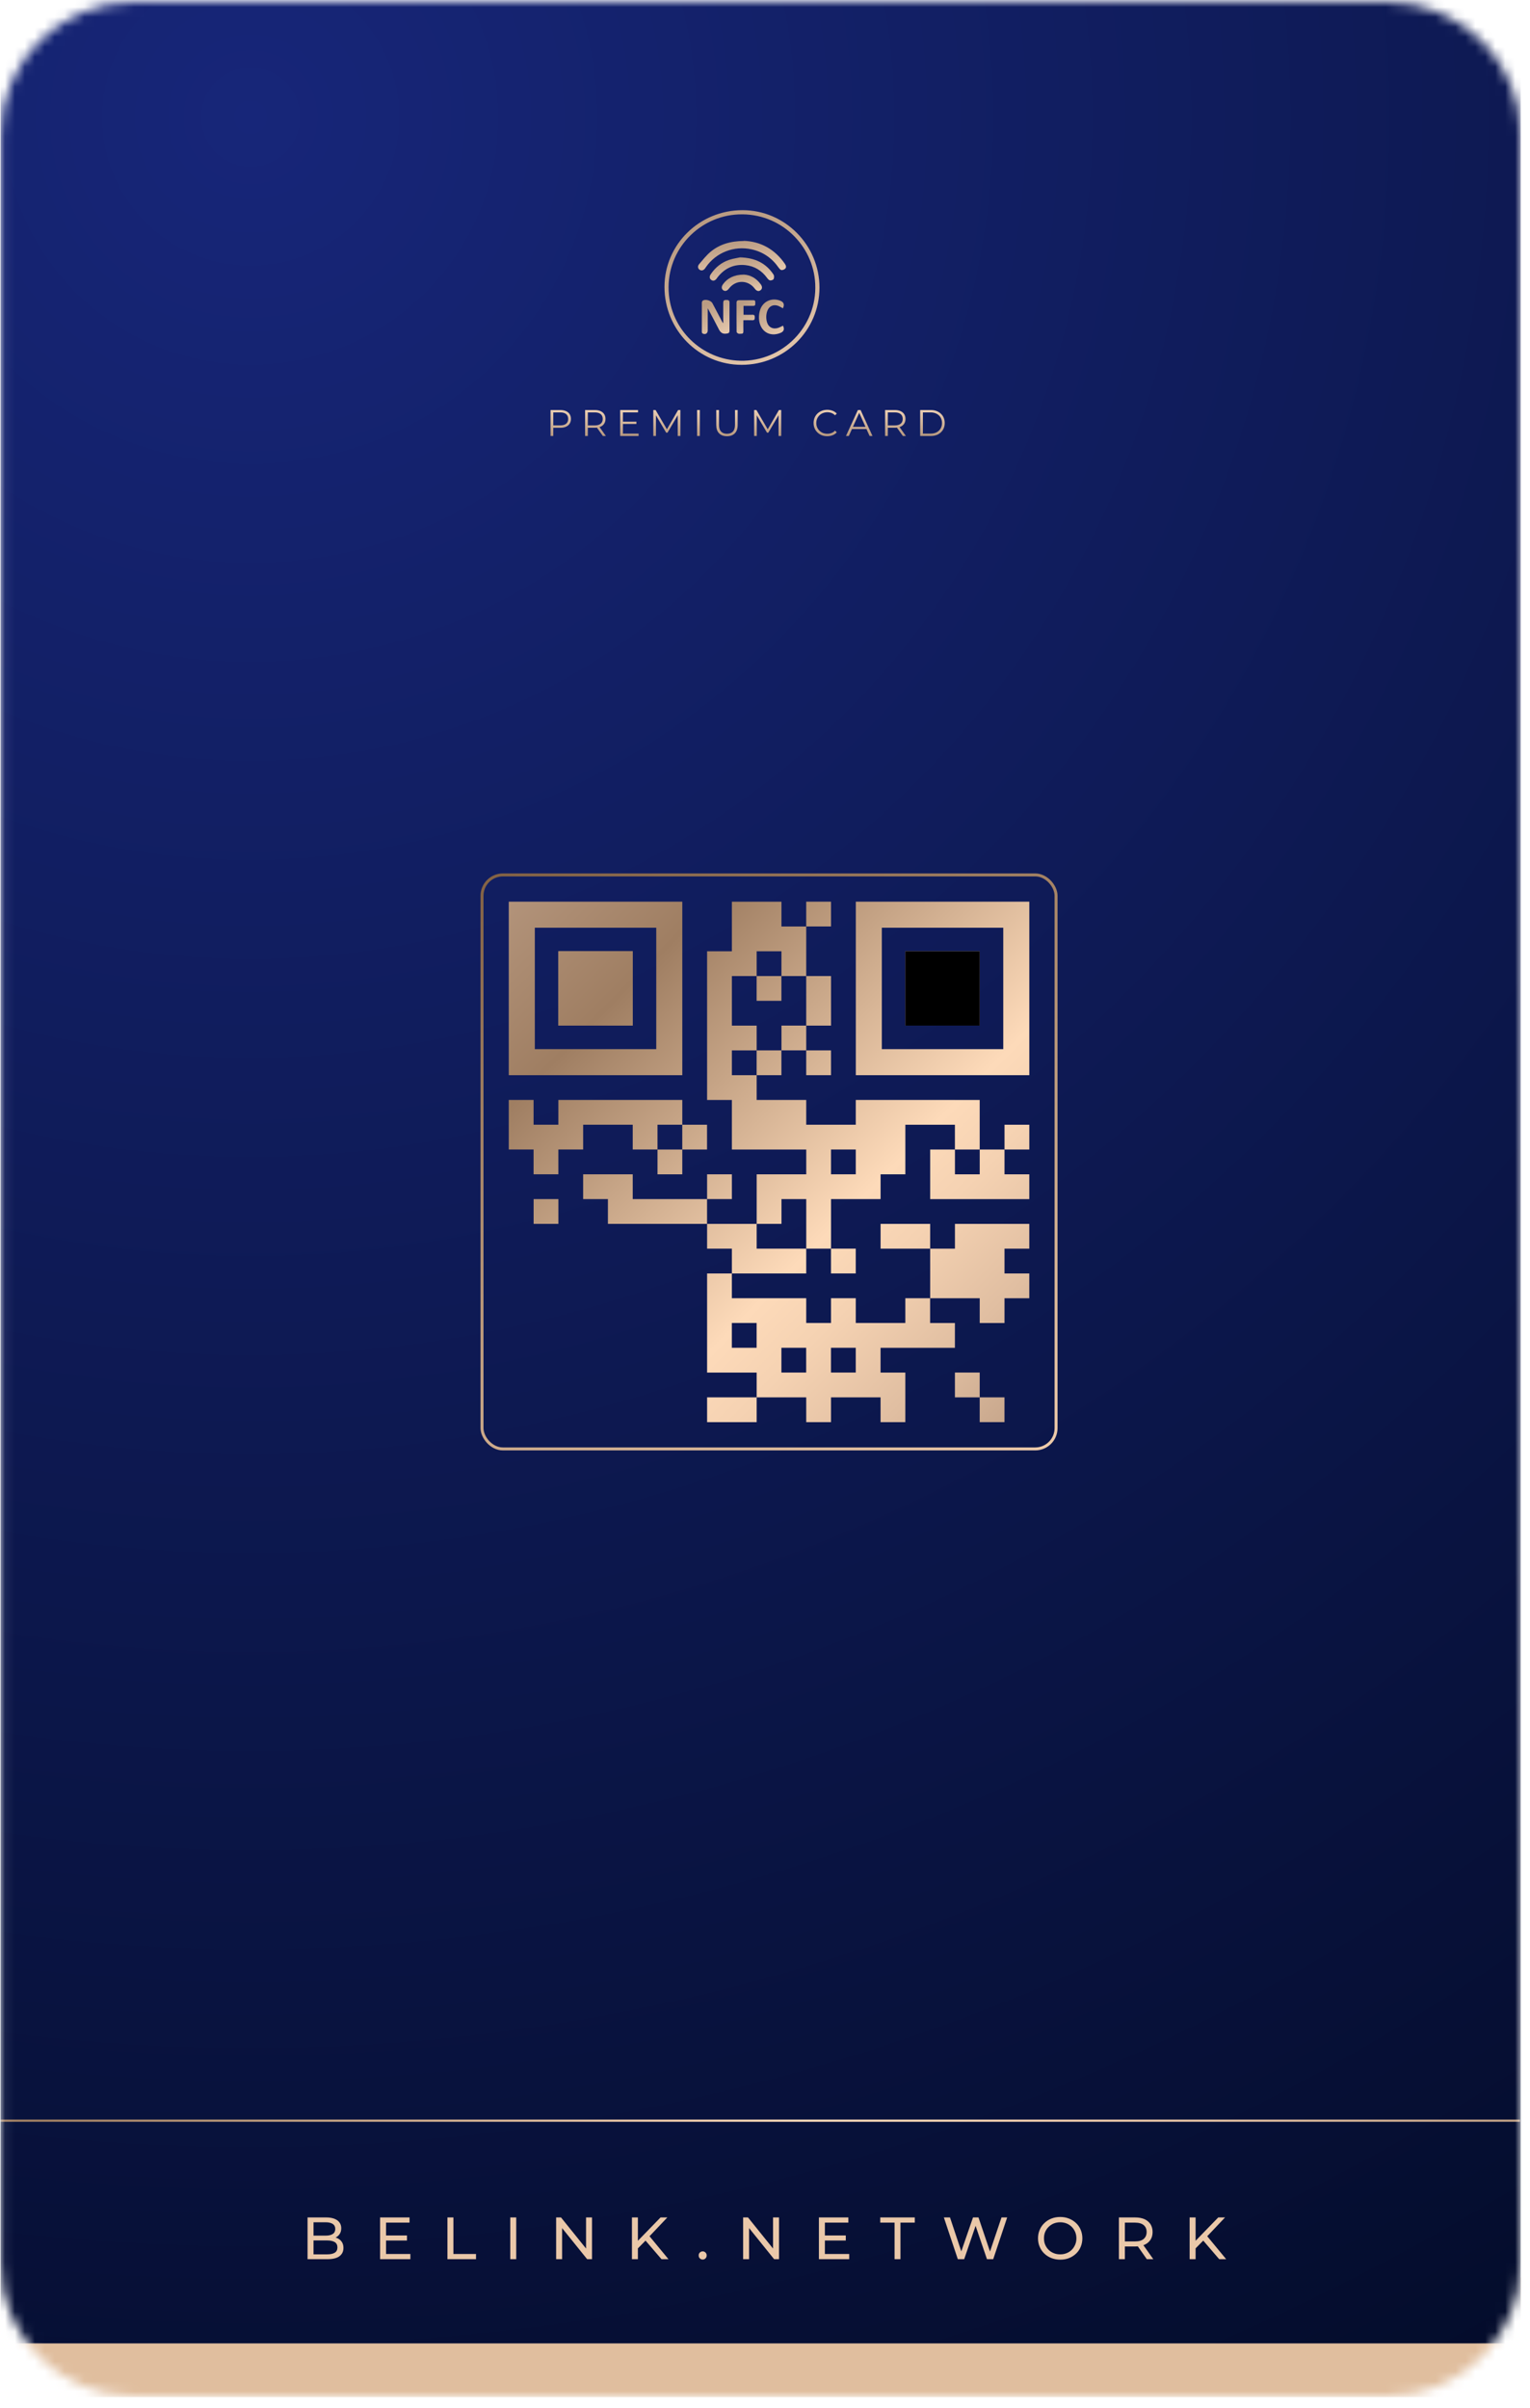 <svg width="204.094" height="321.26" fill="none" xmlns="http://www.w3.org/2000/svg" viewBox="0 0 154 242">
<mask id="mask0_905_23413" style="mask-type:luminance" maskUnits="userSpaceOnUse" x="0" y="0" width="204.094" height="321.26">
<path d="M139.645 0H13.48C6.07 0 0.062 5.993 0.062 13.386V227.614C0.062 235.007 6.07 241 13.48 241H139.645C147.055 241 153.062 235.007 153.062 227.614V13.386C153.062 5.993 147.055 0 139.645 0Z" fill="white"/>
</mask>
<g mask="url(#mask0_905_23413)">
<path d="M153.102 229.047H0.102V241.101H153.102V229.047Z" fill="#E0BE9E"/>
<path d="M153.064 -31.508H0.055V235.688H153.064V-31.508Z" fill="url(#paint0_radial_905_23413)"/>
<path d="M152.995 213.156H0.07V213.381H152.995V213.156Z" fill="url(#paint1_linear_905_23413)"/>
<path d="M92.617 43.685V41.07H93.685C93.963 41.07 94.21 41.126 94.42 41.238C94.63 41.35 94.795 41.504 94.915 41.698C95.031 41.896 95.091 42.124 95.091 42.378C95.091 42.636 95.031 42.863 94.915 43.058C94.795 43.255 94.63 43.409 94.42 43.521C94.21 43.633 93.963 43.685 93.685 43.685H92.617ZM92.894 43.446H93.67C93.903 43.446 94.101 43.401 94.274 43.312C94.446 43.222 94.577 43.095 94.675 42.934C94.769 42.774 94.817 42.587 94.817 42.378C94.817 42.169 94.769 41.982 94.675 41.821C94.577 41.664 94.446 41.537 94.274 41.448C94.101 41.358 93.903 41.309 93.67 41.309H92.894V43.446Z" fill="url(#paint2_linear_905_23413)"/>
<path d="M89.086 43.685V41.07H90.068C90.289 41.07 90.48 41.108 90.641 41.179C90.799 41.25 90.922 41.35 91.009 41.485C91.095 41.619 91.14 41.78 91.14 41.967C91.14 42.154 91.095 42.31 91.009 42.445C90.922 42.579 90.799 42.68 90.641 42.751C90.48 42.822 90.289 42.856 90.068 42.856H89.24L89.363 42.729V43.685H89.086ZM90.877 43.685L90.203 42.736H90.503L91.181 43.685H90.877ZM89.363 42.751L89.24 42.62H90.06C90.323 42.62 90.521 42.565 90.656 42.449C90.791 42.337 90.862 42.176 90.862 41.967C90.862 41.758 90.791 41.597 90.656 41.481C90.521 41.369 90.323 41.309 90.06 41.309H89.24L89.363 41.179V42.751Z" fill="url(#paint3_linear_905_23413)"/>
<path d="M85.148 43.685L86.348 41.07H86.621L87.821 43.685H87.528L86.427 41.231H86.539L85.437 43.685H85.148ZM85.621 42.987L85.703 42.763H87.228L87.311 42.987H85.621Z" fill="url(#paint4_linear_905_23413)"/>
<path d="M83.262 43.706C83.064 43.706 82.88 43.677 82.715 43.609C82.546 43.542 82.4 43.449 82.28 43.329C82.157 43.21 82.059 43.072 81.992 42.907C81.924 42.746 81.891 42.571 81.891 42.377C81.891 42.186 81.924 42.011 81.992 41.846C82.059 41.686 82.157 41.544 82.28 41.424C82.404 41.305 82.55 41.215 82.719 41.148C82.884 41.081 83.067 41.047 83.266 41.047C83.454 41.047 83.633 41.081 83.802 41.144C83.967 41.208 84.109 41.301 84.226 41.428L84.049 41.603C83.941 41.495 83.821 41.417 83.693 41.368C83.562 41.32 83.424 41.293 83.274 41.293C83.116 41.293 82.97 41.323 82.835 41.376C82.7 41.428 82.58 41.506 82.483 41.603C82.382 41.701 82.303 41.816 82.247 41.947C82.191 42.078 82.164 42.22 82.164 42.377C82.164 42.534 82.191 42.679 82.247 42.81C82.303 42.941 82.382 43.056 82.483 43.154C82.58 43.251 82.7 43.329 82.835 43.382C82.97 43.434 83.116 43.46 83.274 43.46C83.424 43.46 83.562 43.438 83.693 43.385C83.821 43.337 83.941 43.258 84.049 43.146L84.226 43.322C84.109 43.449 83.967 43.546 83.802 43.609C83.633 43.677 83.454 43.706 83.262 43.706Z" fill="url(#paint5_linear_905_23413)"/>
<path d="M75.906 43.685V41.07H76.135L77.334 43.11H77.214L78.402 41.07H78.631V43.685H78.365V41.485H78.429L77.334 43.353H77.203L76.101 41.485H76.172V43.685H75.906Z" fill="url(#paint6_linear_905_23413)"/>
<path d="M73.173 43.708C72.836 43.708 72.573 43.614 72.382 43.42C72.187 43.229 72.094 42.946 72.094 42.568V41.07H72.371V42.557C72.371 42.867 72.439 43.095 72.581 43.241C72.72 43.39 72.918 43.461 73.173 43.461C73.428 43.461 73.627 43.39 73.769 43.241C73.908 43.095 73.979 42.867 73.979 42.557V41.07H74.249V42.568C74.249 42.946 74.151 43.229 73.96 43.42C73.769 43.614 73.507 43.708 73.173 43.708Z" fill="url(#paint7_linear_905_23413)"/>
<path d="M70.164 43.685V41.07H70.441V43.685H70.164Z" fill="url(#paint8_linear_905_23413)"/>
<path d="M65.758 43.685V41.07H65.986L67.186 43.11H67.066L68.254 41.07H68.483V43.685H68.216V41.485H68.28L67.186 43.353H67.055L65.953 41.485H66.024V43.685H65.758Z" fill="url(#paint9_linear_905_23413)"/>
<path d="M62.669 42.239H64.056V42.475H62.669V42.239ZM62.699 43.446H64.277V43.685H62.422V41.07H64.221V41.309H62.699V43.446Z" fill="url(#paint10_linear_905_23413)"/>
<path d="M58.891 43.685V41.07H59.873C60.094 41.07 60.285 41.108 60.446 41.179C60.603 41.25 60.727 41.35 60.813 41.485C60.9 41.619 60.944 41.78 60.944 41.967C60.944 42.154 60.9 42.31 60.813 42.445C60.727 42.579 60.603 42.68 60.446 42.751C60.285 42.822 60.094 42.856 59.873 42.856H59.044L59.168 42.729V43.685H58.891ZM60.682 43.685L60.008 42.736H60.307L60.986 43.685H60.682ZM59.168 42.751L59.044 42.62H59.865C60.127 42.62 60.326 42.565 60.461 42.449C60.596 42.337 60.667 42.176 60.667 41.967C60.667 41.758 60.596 41.597 60.461 41.481C60.326 41.369 60.127 41.309 59.865 41.309H59.044L59.168 41.179V42.751Z" fill="url(#paint11_linear_905_23413)"/>
<path d="M55.414 43.685V41.07H56.396C56.617 41.07 56.808 41.108 56.969 41.179C57.127 41.25 57.251 41.35 57.337 41.485C57.423 41.619 57.468 41.78 57.468 41.967C57.468 42.154 57.423 42.31 57.337 42.445C57.251 42.579 57.127 42.68 56.969 42.751C56.808 42.826 56.617 42.86 56.396 42.86H55.568L55.691 42.729V43.685H55.414ZM55.691 42.751L55.568 42.617H56.389C56.651 42.617 56.849 42.561 56.984 42.449C57.119 42.337 57.191 42.176 57.191 41.967C57.191 41.758 57.119 41.597 56.984 41.481C56.849 41.369 56.651 41.309 56.389 41.309H55.568L55.691 41.179V42.751Z" fill="url(#paint12_linear_905_23413)"/>
<path d="M82.483 28.744C82.483 33.053 78.987 36.528 74.64 36.521C70.35 36.521 66.883 33.011 66.883 28.68C66.883 24.406 70.407 20.946 74.747 20.953C78.994 20.953 82.483 24.463 82.483 28.744ZM74.888 36.11C79.157 35.969 82.447 32.282 82.029 28.008C81.653 24.152 78.193 21.003 73.945 21.406C70.081 21.774 66.918 25.234 67.329 29.473C67.698 33.259 70.953 36.202 74.888 36.11Z" fill="url(#paint13_linear_905_23413)"/>
<path d="M74.871 24.039C76.516 24.096 77.955 24.846 78.998 26.346C79.104 26.502 79.175 26.678 79.047 26.827C78.962 26.919 78.792 26.99 78.671 26.983C78.565 26.976 78.452 26.848 78.381 26.749C77.707 25.78 76.806 25.15 75.644 24.895C73.885 24.506 72.07 25.214 71.049 26.693C71.027 26.728 71.006 26.763 70.978 26.799C70.822 27.018 70.609 27.075 70.425 26.954C70.24 26.834 70.191 26.594 70.368 26.388C70.73 25.964 71.084 25.511 71.51 25.15C72.424 24.393 73.509 24.06 74.871 24.053" fill="url(#paint14_linear_905_23413)"/>
<path d="M71.236 30.856V33.057C71.236 33.361 70.995 33.51 70.719 33.368C70.676 33.347 70.641 33.262 70.641 33.212C70.641 32.229 70.641 31.252 70.641 30.269C70.641 30.198 70.683 30.099 70.74 30.056C70.988 29.887 71.555 30.035 71.704 30.311C72.037 30.934 72.364 31.557 72.69 32.186C72.718 32.236 72.74 32.285 72.796 32.321V30.34C72.796 30.035 72.853 29.986 73.158 29.993C73.335 29.993 73.427 30.049 73.427 30.255C73.42 31.174 73.427 32.102 73.427 33.021C73.427 33.319 73.364 33.347 73.08 33.382C72.711 33.425 72.52 33.262 72.357 32.951C72.009 32.257 71.633 31.578 71.25 30.849" fill="url(#paint15_linear_905_23413)"/>
<path d="M74.48 25.703C76.025 25.746 77.103 26.297 77.855 27.43C77.933 27.543 77.926 27.755 77.869 27.883C77.834 27.968 77.628 28.038 77.514 28.024C77.408 28.01 77.295 27.89 77.224 27.791C76.678 27.041 75.954 26.581 75.026 26.482C73.87 26.368 72.948 26.793 72.232 27.699C72.204 27.734 72.175 27.776 72.147 27.819C71.984 28.045 71.792 28.109 71.601 27.982C71.409 27.861 71.381 27.628 71.544 27.394C72.005 26.715 72.615 26.213 73.402 25.951C73.813 25.816 74.253 25.76 74.494 25.703" fill="url(#paint16_linear_905_23413)"/>
<path d="M78.803 30.83C78.639 30.745 78.498 30.653 78.349 30.59C77.852 30.399 77.406 30.604 77.228 31.106C77.101 31.474 77.094 31.856 77.2 32.231C77.356 32.755 77.824 32.981 78.363 32.79C78.519 32.734 78.661 32.649 78.81 32.578C78.98 32.918 78.902 33.165 78.576 33.3C77.441 33.781 76.441 33.109 76.392 31.828C76.385 31.58 76.413 31.326 76.477 31.092C76.718 30.158 77.661 29.705 78.554 30.073C78.895 30.215 78.98 30.462 78.803 30.83Z" fill="url(#paint17_linear_905_23413)"/>
<path d="M74.837 30.575V31.48C75.134 31.48 75.432 31.495 75.73 31.48C75.957 31.466 75.971 31.594 75.971 31.756C75.971 31.919 75.943 32.047 75.723 32.032C75.432 32.018 75.141 32.032 74.822 32.032C74.822 32.414 74.815 32.775 74.822 33.143C74.829 33.334 74.759 33.398 74.581 33.391C74.489 33.391 74.39 33.412 74.312 33.377C74.241 33.349 74.142 33.264 74.142 33.2C74.127 32.216 74.135 31.24 74.135 30.256C74.135 30.093 74.227 30.016 74.383 30.016C74.865 30.016 75.347 30.016 75.829 30.016C76.035 30.016 76.028 30.15 76.021 30.285C76.021 30.419 76.056 30.582 75.829 30.582C75.503 30.582 75.184 30.582 74.829 30.582" fill="url(#paint18_linear_905_23413)"/>
<path d="M74.865 27.438C75.468 27.459 76.106 27.77 76.574 28.414C76.744 28.648 76.737 28.874 76.552 29.008C76.361 29.157 76.155 29.1 75.964 28.846C75.283 27.947 74.049 27.947 73.369 28.846C73.184 29.086 72.993 29.143 72.801 29.015C72.61 28.881 72.596 28.648 72.773 28.407C73.206 27.798 73.915 27.438 74.858 27.438" fill="url(#paint19_linear_905_23413)"/>
<rect x="48.517" y="87.868" width="57.78" height="57.78" rx="2.096" stroke="url(#paint20_linear_905_23413)" stroke-width="0.299"/>
<path d="M83.643 90.562H81.148V93.057H83.643V90.562Z" fill="url(#paint21_linear_905_23413)"/>
<path d="M78.65 98.047H76.156V100.541H78.65V98.047Z" fill="url(#paint22_linear_905_23413)"/>
<path d="M83.645 100.543V98.047H81.148V100.543V103.038H83.645V100.543Z" fill="url(#paint23_linear_905_23413)"/>
<path d="M81.15 103.035H78.656V105.529H81.15V103.035Z" fill="url(#paint24_linear_905_23413)"/>
<path d="M78.65 105.531H76.156V108.026H78.65V105.531Z" fill="url(#paint25_linear_905_23413)"/>
<path d="M83.643 105.531H81.148V108.026H83.643V105.531Z" fill="url(#paint26_linear_905_23413)"/>
<path d="M58.696 113.014H61.19H63.686V115.508H66.18V113.014H68.675V110.52H66.18H63.686H61.19H58.696H56.202V113.014H53.707V110.52H51.211V113.014V115.508H53.707V118.002H56.202V115.508H58.696V113.014Z" fill="url(#paint27_linear_905_23413)"/>
<path d="M71.166 113.016H68.672V115.51H71.166V113.016Z" fill="url(#paint28_linear_905_23413)"/>
<path d="M103.604 113.016H101.109V115.51H103.604V113.016Z" fill="url(#paint29_linear_905_23413)"/>
<path d="M68.674 115.512H66.18V118.006H68.674V115.512Z" fill="url(#paint30_linear_905_23413)"/>
<path d="M98.613 115.512V118.006H96.119V115.512H93.625V118.006V120.503H96.119H98.613H101.108H103.602V118.006H101.108V115.512H98.613Z" fill="url(#paint31_linear_905_23413)"/>
<path d="M73.666 118.004H71.172V120.498H73.666V118.004Z" fill="url(#paint32_linear_905_23413)"/>
<path d="M96.116 110.521H86.137V113.015H81.149V110.521H76.16V108.026H73.666V105.532H76.16V103.038H73.666V98.049H76.16V95.555H78.654V98.049H81.149V93.061H78.654V90.566H73.666V95.555H71.172V110.523H73.666V115.511H81.151V118.006H76.162V122.994H78.657V120.5H81.151V125.489H83.645V120.5H88.633V118.006H91.127V113.017H96.116V115.511H98.61V110.523H96.116V110.521ZM86.137 118.003H83.643V115.509H86.137V118.003Z" fill="url(#paint33_linear_905_23413)"/>
<path d="M56.205 120.5H53.711V122.994H56.205V120.5Z" fill="url(#paint34_linear_905_23413)"/>
<path d="M68.674 120.5H66.18H63.686V118.004H61.19H58.695V120.5H61.19V122.995H63.686H66.18H68.674H71.168V120.5H68.674Z" fill="url(#paint35_linear_905_23413)"/>
<path d="M91.127 122.996H88.633V125.49H91.127H93.623V122.996H91.127Z" fill="url(#paint36_linear_905_23413)"/>
<path d="M98.613 122.996H96.119V125.49H93.625V127.985V130.481H96.119H98.613V132.975H101.108V130.481H103.602V127.985H101.108V125.49H103.602V122.996H101.108H98.613Z" fill="url(#paint37_linear_905_23413)"/>
<path d="M86.135 125.488H83.641V127.983H86.135V125.488Z" fill="url(#paint38_linear_905_23413)"/>
<path d="M93.619 132.973V130.479H91.125V132.973H86.137V130.479H83.643V132.973H81.149V130.479H73.664V127.985H81.149V125.49H76.16V122.996H71.172V125.49H73.666V127.985H71.172V137.964H76.16V140.458H71.172V142.953H76.16V140.458H81.149V142.953H83.643V140.458H88.631V142.953H91.125V140.458V137.964H88.631V135.47H96.116V132.975H93.622L93.619 132.973ZM76.156 135.467H73.662V132.973H76.156V135.467ZM78.65 137.962V135.467H81.144V137.962H78.65ZM86.135 137.962H83.64V135.467H86.135V137.962Z" fill="url(#paint39_linear_905_23413)"/>
<path d="M98.611 137.961H96.117V140.458H98.611V142.952H101.106V140.458H98.611V137.961Z" fill="url(#paint40_linear_905_23413)"/>
<path d="M63.688 95.551H56.203V103.036H63.688V95.551Z" fill="url(#paint41_linear_905_23413)"/>
<path d="M51.211 90.562V108.027H68.675V90.562H51.211ZM66.055 105.407H53.831V93.182H66.055V105.407Z" fill="url(#paint42_linear_905_23413)"/>
<path d="M63.688 95.551H56.203V103.036H63.688V95.551Z" fill="url(#paint43_linear_905_23413)"/>
<path d="M98.61 95.551H91.125V103.036H98.61V95.551Z" fill="url(#paint44_linear_905_23413)"/>
<path d="M86.141 90.562V108.027H103.604V90.562H86.141ZM100.982 105.407H88.758V93.182H100.982V105.407Z" fill="url(#paint45_linear_905_23413)"/>
<path d="M98.61 95.551H91.125V103.036H98.61V95.551Z" fill="url(#paint46_linear_905_23413)"/>
<path d="M63.688 130.48H56.203V137.966H63.688V130.48Z" fill="url(#paint47_linear_905_23413)"/>
<path d="M51.211 125.488V142.953H68.675V125.488H51.211ZM66.055 140.333H53.831V128.108H66.055V140.333Z" fill="url(#paint48_linear_905_23413)"/>
<path d="M63.688 130.48H56.203V137.966H63.688V130.48Z" fill="url(#paint49_linear_905_23413)"/>
</g>
<path d="M30.957 227.211V223.011H32.841C33.321 223.011 33.693 223.113 33.957 223.305C34.215 223.497 34.347 223.761 34.347 224.097C34.347 224.325 34.293 224.517 34.191 224.673C34.089 224.829 33.951 224.949 33.783 225.033C33.609 225.117 33.423 225.159 33.225 225.159L33.333 224.979C33.573 224.979 33.783 225.021 33.969 225.105C34.149 225.189 34.299 225.315 34.407 225.477C34.515 225.639 34.569 225.837 34.569 226.077C34.569 226.437 34.431 226.719 34.161 226.917C33.891 227.115 33.489 227.211 32.961 227.211H30.957ZM31.557 226.725H32.937C33.267 226.725 33.519 226.671 33.699 226.557C33.873 226.449 33.963 226.269 33.963 226.029C33.963 225.789 33.873 225.609 33.699 225.495C33.519 225.387 33.267 225.327 32.937 225.327H31.503V224.841H32.787C33.087 224.841 33.327 224.787 33.495 224.673C33.663 224.565 33.747 224.397 33.747 224.169C33.747 223.947 33.663 223.779 33.495 223.665C33.327 223.557 33.087 223.497 32.787 223.497H31.557V226.725ZM38.804 224.823H40.964V225.333H38.804V224.823ZM38.858 226.689H41.306V227.211H38.258V223.011H41.222V223.533H38.858V226.689ZM45.037 227.211V223.011H45.637V226.689H47.911V227.211H45.037ZM51.36 227.211V223.011H51.96V227.211H51.36ZM55.977 227.211V223.011H56.469L59.247 226.461H58.989V223.011H59.589V227.211H59.097L56.319 223.761H56.577V227.211H55.977ZM64.134 226.197L64.104 225.465L66.486 223.011H67.17L65.328 224.955L64.992 225.327L64.134 226.197ZM63.606 227.211V223.011H64.206V227.211H63.606ZM66.582 227.211L64.86 225.207L65.262 224.763L67.284 227.211H66.582ZM70.733 227.247C70.619 227.247 70.523 227.211 70.445 227.133C70.361 227.055 70.325 226.953 70.325 226.833C70.325 226.713 70.361 226.617 70.445 226.539C70.523 226.467 70.619 226.425 70.733 226.425C70.841 226.425 70.931 226.467 71.009 226.539C71.087 226.617 71.129 226.713 71.129 226.833C71.129 226.953 71.087 227.055 71.009 227.133C70.931 227.211 70.841 227.247 70.733 227.247ZM74.798 227.211V223.011H75.29L78.068 226.461H77.81V223.011H78.41V227.211H77.918L75.14 223.761H75.398V227.211H74.798ZM82.973 224.823H85.133V225.333H82.973V224.823ZM83.027 226.689H85.475V227.211H82.427V223.011H85.391V223.533H83.027V226.689ZM90.041 227.211V223.533H88.601V223.011H92.075V223.533H90.635V227.211H90.041ZM96.407 227.211L95.003 223.011H95.621L96.911 226.887H96.599L97.937 223.011H98.489L99.797 226.887H99.497L100.805 223.011H101.375L99.971 227.211H99.341L98.117 223.617H98.279L97.049 227.211H96.407ZM106.718 227.259C106.394 227.259 106.1 227.205 105.824 227.097C105.548 226.989 105.314 226.839 105.116 226.647C104.912 226.455 104.756 226.227 104.648 225.963C104.534 225.705 104.48 225.423 104.48 225.111C104.48 224.805 104.534 224.523 104.648 224.259C104.756 224.001 104.912 223.773 105.116 223.581C105.314 223.389 105.548 223.233 105.824 223.125C106.094 223.017 106.394 222.963 106.718 222.963C107.036 222.963 107.33 223.017 107.6 223.125C107.87 223.233 108.104 223.383 108.308 223.575C108.512 223.767 108.668 223.995 108.776 224.253C108.884 224.517 108.944 224.799 108.944 225.111C108.944 225.423 108.884 225.711 108.776 225.969C108.668 226.233 108.512 226.461 108.308 226.653C108.104 226.845 107.87 226.995 107.6 227.103C107.33 227.211 107.036 227.259 106.718 227.259ZM106.718 226.725C106.946 226.725 107.162 226.689 107.36 226.605C107.558 226.527 107.732 226.413 107.876 226.269C108.02 226.125 108.134 225.951 108.218 225.753C108.302 225.561 108.344 225.345 108.344 225.111C108.344 224.883 108.302 224.667 108.218 224.469C108.134 224.277 108.02 224.103 107.876 223.959C107.732 223.815 107.558 223.701 107.36 223.617C107.162 223.539 106.946 223.497 106.718 223.497C106.478 223.497 106.262 223.539 106.064 223.617C105.866 223.701 105.692 223.815 105.548 223.959C105.398 224.103 105.284 224.277 105.2 224.469C105.116 224.667 105.08 224.883 105.08 225.111C105.08 225.345 105.116 225.561 105.2 225.753C105.284 225.951 105.398 226.125 105.548 226.269C105.692 226.413 105.866 226.527 106.064 226.605C106.262 226.689 106.478 226.725 106.718 226.725ZM112.622 227.211V223.011H114.26C114.626 223.011 114.938 223.071 115.202 223.185C115.46 223.305 115.658 223.473 115.802 223.689C115.94 223.911 116.012 224.175 116.012 224.475C116.012 224.781 115.94 225.045 115.802 225.261C115.658 225.477 115.46 225.645 115.202 225.759C114.938 225.879 114.626 225.933 114.26 225.933H112.952L113.222 225.657V227.211H112.622ZM115.43 227.211L114.362 225.687H115.004L116.084 227.211H115.43ZM113.222 225.717L112.952 225.423H114.242C114.626 225.423 114.914 225.345 115.112 225.177C115.31 225.009 115.412 224.775 115.412 224.475C115.412 224.175 115.31 223.947 115.112 223.779C114.914 223.617 114.626 223.533 114.242 223.533H112.952L113.222 223.233V225.717ZM120.269 226.197L120.239 225.465L122.621 223.011H123.305L121.463 224.955L121.127 225.327L120.269 226.197ZM119.741 227.211V223.011H120.341V227.211H119.741ZM122.717 227.211L120.995 225.207L121.397 224.763L123.419 227.211H122.717Z" fill="#EAC8A9"/>
<defs>
<radialGradient id="paint0_radial_905_23413" cx="0" cy="0" r="1" gradientUnits="userSpaceOnUse" gradientTransform="translate(23.922 9.129) rotate(90) scale(275.376 275.965)">
<stop stop-color="#172679"/>
<stop offset="1" stop-color="#030B28"/>
</radialGradient>
<linearGradient id="paint1_linear_905_23413" x1="21.465" y1="265.989" x2="82.188" y2="154.942" gradientUnits="userSpaceOnUse">
<stop stop-color="#CCAF9A"/>
<stop offset="0.08" stop-color="#BFA18A"/>
<stop offset="0.3" stop-color="#9F7E62"/>
<stop offset="0.59" stop-color="#FDDAB9"/>
<stop offset="0.65" stop-color="#F5D2B2"/>
<stop offset="0.75" stop-color="#E0BEA1"/>
<stop offset="0.86" stop-color="#BE9E84"/>
<stop offset="0.99" stop-color="#8E715C"/>
<stop offset="1" stop-color="#8A6D59"/>
</linearGradient>
<linearGradient id="paint2_linear_905_23413" x1="93.854" y1="41.07" x2="93.854" y2="43.685" gradientUnits="userSpaceOnUse">
<stop stop-color="#EBCEB3"/>
<stop offset="1" stop-color="#B79980"/>
</linearGradient>
<linearGradient id="paint3_linear_905_23413" x1="90.133" y1="41.07" x2="90.133" y2="43.685" gradientUnits="userSpaceOnUse">
<stop stop-color="#EBCEB3"/>
<stop offset="1" stop-color="#B79980"/>
</linearGradient>
<linearGradient id="paint4_linear_905_23413" x1="86.485" y1="41.07" x2="86.485" y2="43.685" gradientUnits="userSpaceOnUse">
<stop stop-color="#EBCEB3"/>
<stop offset="1" stop-color="#B79980"/>
</linearGradient>
<linearGradient id="paint5_linear_905_23413" x1="83.058" y1="41.047" x2="83.058" y2="43.706" gradientUnits="userSpaceOnUse">
<stop stop-color="#EBCEB3"/>
<stop offset="1" stop-color="#B79980"/>
</linearGradient>
<linearGradient id="paint6_linear_905_23413" x1="77.269" y1="41.07" x2="77.269" y2="43.685" gradientUnits="userSpaceOnUse">
<stop stop-color="#EBCEB3"/>
<stop offset="1" stop-color="#B79980"/>
</linearGradient>
<linearGradient id="paint7_linear_905_23413" x1="73.171" y1="41.07" x2="73.171" y2="43.708" gradientUnits="userSpaceOnUse">
<stop stop-color="#EBCEB3"/>
<stop offset="1" stop-color="#B79980"/>
</linearGradient>
<linearGradient id="paint8_linear_905_23413" x1="70.302" y1="41.07" x2="70.302" y2="43.685" gradientUnits="userSpaceOnUse">
<stop stop-color="#EBCEB3"/>
<stop offset="1" stop-color="#B79980"/>
</linearGradient>
<linearGradient id="paint9_linear_905_23413" x1="67.12" y1="41.07" x2="67.12" y2="43.685" gradientUnits="userSpaceOnUse">
<stop stop-color="#EBCEB3"/>
<stop offset="1" stop-color="#B79980"/>
</linearGradient>
<linearGradient id="paint10_linear_905_23413" x1="63.349" y1="41.07" x2="63.349" y2="43.685" gradientUnits="userSpaceOnUse">
<stop stop-color="#EBCEB3"/>
<stop offset="1" stop-color="#B79980"/>
</linearGradient>
<linearGradient id="paint11_linear_905_23413" x1="59.938" y1="41.07" x2="59.938" y2="43.685" gradientUnits="userSpaceOnUse">
<stop stop-color="#EBCEB3"/>
<stop offset="1" stop-color="#B79980"/>
</linearGradient>
<linearGradient id="paint12_linear_905_23413" x1="56.441" y1="41.07" x2="56.441" y2="43.685" gradientUnits="userSpaceOnUse">
<stop stop-color="#EBCEB3"/>
<stop offset="1" stop-color="#B79980"/>
</linearGradient>
<linearGradient id="paint13_linear_905_23413" x1="74.683" y1="20.953" x2="81.695" y2="37.301" gradientUnits="userSpaceOnUse">
<stop stop-color="#BA9C83"/>
<stop offset="1" stop-color="#E9CCB1"/>
</linearGradient>
<linearGradient id="paint14_linear_905_23413" x1="74.687" y1="24.039" x2="75.211" y2="27.665" gradientUnits="userSpaceOnUse">
<stop stop-color="#BA9C83"/>
<stop offset="1" stop-color="#E9CCB1"/>
</linearGradient>
<linearGradient id="paint15_linear_905_23413" x1="72.034" y1="29.984" x2="73.803" y2="33.321" gradientUnits="userSpaceOnUse">
<stop stop-color="#BA9C83"/>
<stop offset="1" stop-color="#E9CCB1"/>
</linearGradient>
<linearGradient id="paint16_linear_905_23413" x1="74.675" y1="25.703" x2="75.118" y2="28.548" gradientUnits="userSpaceOnUse">
<stop stop-color="#BA9C83"/>
<stop offset="1" stop-color="#E9CCB1"/>
</linearGradient>
<linearGradient id="paint17_linear_905_23413" x1="77.644" y1="29.945" x2="79.572" y2="33.149" gradientUnits="userSpaceOnUse">
<stop stop-color="#BA9C83"/>
<stop offset="1" stop-color="#E9CCB1"/>
</linearGradient>
<linearGradient id="paint18_linear_905_23413" x1="75.078" y1="30.016" x2="77.11" y2="32.658" gradientUnits="userSpaceOnUse">
<stop stop-color="#BA9C83"/>
<stop offset="1" stop-color="#E9CCB1"/>
</linearGradient>
<linearGradient id="paint19_linear_905_23413" x1="74.672" y1="27.438" x2="75.022" y2="29.43" gradientUnits="userSpaceOnUse">
<stop stop-color="#BA9C83"/>
<stop offset="1" stop-color="#E9CCB1"/>
</linearGradient>
<linearGradient id="paint20_linear_905_23413" x1="56.076" y1="74.471" x2="95.819" y2="162.414" gradientUnits="userSpaceOnUse">
<stop stop-color="#765538"/>
<stop offset="1" stop-color="#FDDAB9"/>
</linearGradient>
<linearGradient id="paint21_linear_905_23413" x1="52.989" y1="62.792" x2="130.811" y2="139.574" gradientUnits="userSpaceOnUse">
<stop stop-color="#CCAF9A"/>
<stop offset="0.08" stop-color="#BFA18A"/>
<stop offset="0.3" stop-color="#9F7E62"/>
<stop offset="0.59" stop-color="#FDDAB9"/>
<stop offset="0.65" stop-color="#F5D2B2"/>
<stop offset="0.75" stop-color="#E0BEA1"/>
<stop offset="0.86" stop-color="#BE9E84"/>
<stop offset="0.99" stop-color="#8E715C"/>
<stop offset="1" stop-color="#8A6D59"/>
</linearGradient>
<linearGradient id="paint22_linear_905_23413" x1="46.781" y1="69.079" x2="124.606" y2="145.864" gradientUnits="userSpaceOnUse">
<stop stop-color="#CCAF9A"/>
<stop offset="0.08" stop-color="#BFA18A"/>
<stop offset="0.3" stop-color="#9F7E62"/>
<stop offset="0.59" stop-color="#FDDAB9"/>
<stop offset="0.65" stop-color="#F5D2B2"/>
<stop offset="0.75" stop-color="#E0BEA1"/>
<stop offset="0.86" stop-color="#BE9E84"/>
<stop offset="0.99" stop-color="#8E715C"/>
<stop offset="1" stop-color="#8A6D59"/>
</linearGradient>
<linearGradient id="paint23_linear_905_23413" x1="48.621" y1="67.218" x2="126.446" y2="144" gradientUnits="userSpaceOnUse">
<stop stop-color="#CCAF9A"/>
<stop offset="0.08" stop-color="#BFA18A"/>
<stop offset="0.3" stop-color="#9F7E62"/>
<stop offset="0.59" stop-color="#FDDAB9"/>
<stop offset="0.65" stop-color="#F5D2B2"/>
<stop offset="0.75" stop-color="#E0BEA1"/>
<stop offset="0.86" stop-color="#BE9E84"/>
<stop offset="0.99" stop-color="#8E715C"/>
<stop offset="1" stop-color="#8A6D59"/>
</linearGradient>
<linearGradient id="paint24_linear_905_23413" x1="45.522" y1="70.358" x2="123.347" y2="147.141" gradientUnits="userSpaceOnUse">
<stop stop-color="#CCAF9A"/>
<stop offset="0.08" stop-color="#BFA18A"/>
<stop offset="0.3" stop-color="#9F7E62"/>
<stop offset="0.59" stop-color="#FDDAB9"/>
<stop offset="0.65" stop-color="#F5D2B2"/>
<stop offset="0.75" stop-color="#E0BEA1"/>
<stop offset="0.86" stop-color="#BE9E84"/>
<stop offset="0.99" stop-color="#8E715C"/>
<stop offset="1" stop-color="#8A6D59"/>
</linearGradient>
<linearGradient id="paint25_linear_905_23413" x1="43.04" y1="72.87" x2="120.863" y2="149.655" gradientUnits="userSpaceOnUse">
<stop stop-color="#CCAF9A"/>
<stop offset="0.08" stop-color="#BFA18A"/>
<stop offset="0.3" stop-color="#9F7E62"/>
<stop offset="0.59" stop-color="#FDDAB9"/>
<stop offset="0.65" stop-color="#F5D2B2"/>
<stop offset="0.75" stop-color="#E0BEA1"/>
<stop offset="0.86" stop-color="#BE9E84"/>
<stop offset="0.99" stop-color="#8E715C"/>
<stop offset="1" stop-color="#8A6D59"/>
</linearGradient>
<linearGradient id="paint26_linear_905_23413" x1="45.504" y1="70.376" x2="123.329" y2="147.161" gradientUnits="userSpaceOnUse">
<stop stop-color="#CCAF9A"/>
<stop offset="0.08" stop-color="#BFA18A"/>
<stop offset="0.3" stop-color="#9F7E62"/>
<stop offset="0.59" stop-color="#FDDAB9"/>
<stop offset="0.65" stop-color="#F5D2B2"/>
<stop offset="0.75" stop-color="#E0BEA1"/>
<stop offset="0.86" stop-color="#BE9E84"/>
<stop offset="0.99" stop-color="#8E715C"/>
<stop offset="1" stop-color="#8A6D59"/>
</linearGradient>
<linearGradient id="paint27_linear_905_23413" x1="31.301" y1="84.768" x2="109.126" y2="161.553" gradientUnits="userSpaceOnUse">
<stop stop-color="#CCAF9A"/>
<stop offset="0.08" stop-color="#BFA18A"/>
<stop offset="0.3" stop-color="#9F7E62"/>
<stop offset="0.59" stop-color="#FDDAB9"/>
<stop offset="0.65" stop-color="#F5D2B2"/>
<stop offset="0.75" stop-color="#E0BEA1"/>
<stop offset="0.86" stop-color="#BE9E84"/>
<stop offset="0.99" stop-color="#8E715C"/>
<stop offset="1" stop-color="#8A6D59"/>
</linearGradient>
<linearGradient id="paint28_linear_905_23413" x1="35.606" y1="80.405" x2="113.431" y2="157.19" gradientUnits="userSpaceOnUse">
<stop stop-color="#CCAF9A"/>
<stop offset="0.08" stop-color="#BFA18A"/>
<stop offset="0.3" stop-color="#9F7E62"/>
<stop offset="0.59" stop-color="#FDDAB9"/>
<stop offset="0.65" stop-color="#F5D2B2"/>
<stop offset="0.75" stop-color="#E0BEA1"/>
<stop offset="0.86" stop-color="#BE9E84"/>
<stop offset="0.99" stop-color="#8E715C"/>
<stop offset="1" stop-color="#8A6D59"/>
</linearGradient>
<linearGradient id="paint29_linear_905_23413" x1="51.61" y1="64.19" x2="129.435" y2="140.974" gradientUnits="userSpaceOnUse">
<stop stop-color="#CCAF9A"/>
<stop offset="0.08" stop-color="#BFA18A"/>
<stop offset="0.3" stop-color="#9F7E62"/>
<stop offset="0.59" stop-color="#FDDAB9"/>
<stop offset="0.65" stop-color="#F5D2B2"/>
<stop offset="0.75" stop-color="#E0BEA1"/>
<stop offset="0.86" stop-color="#BE9E84"/>
<stop offset="0.99" stop-color="#8E715C"/>
<stop offset="1" stop-color="#8A6D59"/>
</linearGradient>
<linearGradient id="paint30_linear_905_23413" x1="33.13" y1="82.92" x2="110.954" y2="159.702" gradientUnits="userSpaceOnUse">
<stop stop-color="#CCAF9A"/>
<stop offset="0.08" stop-color="#BFA18A"/>
<stop offset="0.3" stop-color="#9F7E62"/>
<stop offset="0.59" stop-color="#FDDAB9"/>
<stop offset="0.65" stop-color="#F5D2B2"/>
<stop offset="0.75" stop-color="#E0BEA1"/>
<stop offset="0.86" stop-color="#BE9E84"/>
<stop offset="0.99" stop-color="#8E715C"/>
<stop offset="1" stop-color="#8A6D59"/>
</linearGradient>
<linearGradient id="paint31_linear_905_23413" x1="47.277" y1="68.582" x2="125.1" y2="145.367" gradientUnits="userSpaceOnUse">
<stop stop-color="#CCAF9A"/>
<stop offset="0.08" stop-color="#BFA18A"/>
<stop offset="0.3" stop-color="#9F7E62"/>
<stop offset="0.59" stop-color="#FDDAB9"/>
<stop offset="0.65" stop-color="#F5D2B2"/>
<stop offset="0.75" stop-color="#E0BEA1"/>
<stop offset="0.86" stop-color="#BE9E84"/>
<stop offset="0.99" stop-color="#8E715C"/>
<stop offset="1" stop-color="#8A6D59"/>
</linearGradient>
<linearGradient id="paint32_linear_905_23413" x1="34.349" y1="81.686" x2="112.172" y2="158.468" gradientUnits="userSpaceOnUse">
<stop stop-color="#CCAF9A"/>
<stop offset="0.08" stop-color="#BFA18A"/>
<stop offset="0.3" stop-color="#9F7E62"/>
<stop offset="0.59" stop-color="#FDDAB9"/>
<stop offset="0.65" stop-color="#F5D2B2"/>
<stop offset="0.75" stop-color="#E0BEA1"/>
<stop offset="0.86" stop-color="#BE9E84"/>
<stop offset="0.99" stop-color="#8E715C"/>
<stop offset="1" stop-color="#8A6D59"/>
</linearGradient>
<linearGradient id="paint33_linear_905_23413" x1="43.042" y1="72.869" x2="120.864" y2="149.654" gradientUnits="userSpaceOnUse">
<stop stop-color="#CCAF9A"/>
<stop offset="0.08" stop-color="#BFA18A"/>
<stop offset="0.3" stop-color="#9F7E62"/>
<stop offset="0.59" stop-color="#FDDAB9"/>
<stop offset="0.65" stop-color="#F5D2B2"/>
<stop offset="0.75" stop-color="#E0BEA1"/>
<stop offset="0.86" stop-color="#BE9E84"/>
<stop offset="0.99" stop-color="#8E715C"/>
<stop offset="1" stop-color="#8A6D59"/>
</linearGradient>
<linearGradient id="paint34_linear_905_23413" x1="24.487" y1="91.681" x2="102.312" y2="168.464" gradientUnits="userSpaceOnUse">
<stop stop-color="#CCAF9A"/>
<stop offset="0.08" stop-color="#BFA18A"/>
<stop offset="0.3" stop-color="#9F7E62"/>
<stop offset="0.59" stop-color="#FDDAB9"/>
<stop offset="0.65" stop-color="#F5D2B2"/>
<stop offset="0.75" stop-color="#E0BEA1"/>
<stop offset="0.86" stop-color="#BE9E84"/>
<stop offset="0.99" stop-color="#8E715C"/>
<stop offset="1" stop-color="#8A6D59"/>
</linearGradient>
<linearGradient id="paint35_linear_905_23413" x1="30.021" y1="86.069" x2="107.845" y2="162.852" gradientUnits="userSpaceOnUse">
<stop stop-color="#CCAF9A"/>
<stop offset="0.08" stop-color="#BFA18A"/>
<stop offset="0.3" stop-color="#9F7E62"/>
<stop offset="0.59" stop-color="#FDDAB9"/>
<stop offset="0.65" stop-color="#F5D2B2"/>
<stop offset="0.75" stop-color="#E0BEA1"/>
<stop offset="0.86" stop-color="#BE9E84"/>
<stop offset="0.99" stop-color="#8E715C"/>
<stop offset="1" stop-color="#8A6D59"/>
</linearGradient>
<linearGradient id="paint36_linear_905_23413" x1="41.079" y1="74.861" x2="118.904" y2="151.645" gradientUnits="userSpaceOnUse">
<stop stop-color="#CCAF9A"/>
<stop offset="0.08" stop-color="#BFA18A"/>
<stop offset="0.3" stop-color="#9F7E62"/>
<stop offset="0.59" stop-color="#FDDAB9"/>
<stop offset="0.65" stop-color="#F5D2B2"/>
<stop offset="0.75" stop-color="#E0BEA1"/>
<stop offset="0.86" stop-color="#BE9E84"/>
<stop offset="0.99" stop-color="#8E715C"/>
<stop offset="1" stop-color="#8A6D59"/>
</linearGradient>
<linearGradient id="paint37_linear_905_23413" x1="43.527" y1="72.382" x2="121.35" y2="149.167" gradientUnits="userSpaceOnUse">
<stop stop-color="#CCAF9A"/>
<stop offset="0.08" stop-color="#BFA18A"/>
<stop offset="0.3" stop-color="#9F7E62"/>
<stop offset="0.59" stop-color="#FDDAB9"/>
<stop offset="0.65" stop-color="#F5D2B2"/>
<stop offset="0.75" stop-color="#E0BEA1"/>
<stop offset="0.86" stop-color="#BE9E84"/>
<stop offset="0.99" stop-color="#8E715C"/>
<stop offset="1" stop-color="#8A6D59"/>
</linearGradient>
<linearGradient id="paint38_linear_905_23413" x1="36.752" y1="79.241" x2="114.577" y2="156.024" gradientUnits="userSpaceOnUse">
<stop stop-color="#CCAF9A"/>
<stop offset="0.08" stop-color="#BFA18A"/>
<stop offset="0.3" stop-color="#9F7E62"/>
<stop offset="0.59" stop-color="#FDDAB9"/>
<stop offset="0.65" stop-color="#F5D2B2"/>
<stop offset="0.75" stop-color="#E0BEA1"/>
<stop offset="0.86" stop-color="#BE9E84"/>
<stop offset="0.99" stop-color="#8E715C"/>
<stop offset="1" stop-color="#8A6D59"/>
</linearGradient>
<linearGradient id="paint39_linear_905_23413" x1="30.532" y1="85.545" x2="108.357" y2="162.328" gradientUnits="userSpaceOnUse">
<stop stop-color="#CCAF9A"/>
<stop offset="0.08" stop-color="#BFA18A"/>
<stop offset="0.3" stop-color="#9F7E62"/>
<stop offset="0.59" stop-color="#FDDAB9"/>
<stop offset="0.65" stop-color="#F5D2B2"/>
<stop offset="0.75" stop-color="#E0BEA1"/>
<stop offset="0.86" stop-color="#BE9E84"/>
<stop offset="0.99" stop-color="#8E715C"/>
<stop offset="1" stop-color="#8A6D59"/>
</linearGradient>
<linearGradient id="paint40_linear_905_23413" x1="36.664" y1="79.331" x2="114.489" y2="156.116" gradientUnits="userSpaceOnUse">
<stop stop-color="#CCAF9A"/>
<stop offset="0.08" stop-color="#BFA18A"/>
<stop offset="0.3" stop-color="#9F7E62"/>
<stop offset="0.59" stop-color="#FDDAB9"/>
<stop offset="0.65" stop-color="#F5D2B2"/>
<stop offset="0.75" stop-color="#E0BEA1"/>
<stop offset="0.86" stop-color="#BE9E84"/>
<stop offset="0.99" stop-color="#8E715C"/>
<stop offset="1" stop-color="#8A6D59"/>
</linearGradient>
<linearGradient id="paint41_linear_905_23413" x1="38.171" y1="77.81" x2="115.996" y2="154.592" gradientUnits="userSpaceOnUse">
<stop stop-color="#CCAF9A"/>
<stop offset="0.08" stop-color="#BFA18A"/>
<stop offset="0.3" stop-color="#9F7E62"/>
<stop offset="0.59" stop-color="#FDDAB9"/>
<stop offset="0.65" stop-color="#F5D2B2"/>
<stop offset="0.75" stop-color="#E0BEA1"/>
<stop offset="0.86" stop-color="#BE9E84"/>
<stop offset="0.99" stop-color="#8E715C"/>
<stop offset="1" stop-color="#8A6D59"/>
</linearGradient>
<linearGradient id="paint42_linear_905_23413" x1="38.169" y1="77.81" x2="115.994" y2="154.593" gradientUnits="userSpaceOnUse">
<stop stop-color="#CCAF9A"/>
<stop offset="0.08" stop-color="#BFA18A"/>
<stop offset="0.3" stop-color="#9F7E62"/>
<stop offset="0.59" stop-color="#FDDAB9"/>
<stop offset="0.65" stop-color="#F5D2B2"/>
<stop offset="0.75" stop-color="#E0BEA1"/>
<stop offset="0.86" stop-color="#BE9E84"/>
<stop offset="0.99" stop-color="#8E715C"/>
<stop offset="1" stop-color="#8A6D59"/>
</linearGradient>
<linearGradient id="paint43_linear_905_23413" x1="38.171" y1="77.81" x2="115.996" y2="154.592" gradientUnits="userSpaceOnUse">
<stop stop-color="#CCAF9A"/>
<stop offset="0.08" stop-color="#BFA18A"/>
<stop offset="0.3" stop-color="#9F7E62"/>
<stop offset="0.59" stop-color="#FDDAB9"/>
<stop offset="0.65" stop-color="#F5D2B2"/>
<stop offset="0.75" stop-color="#E0BEA1"/>
<stop offset="0.86" stop-color="#BE9E84"/>
<stop offset="0.99" stop-color="#8E715C"/>
<stop offset="1" stop-color="#8A6D59"/>
</linearGradient>
<linearGradient id="paint44_linear_905_23413" x1="55.396" y1="60.348" x2="133.221" y2="137.13" gradientUnits="userSpaceOnUse">
<stop stop-color="#CCAF9A"/>
<stop offset="0.08" stop-color="#BFA18A"/>
<stop offset="0.3" stop-color="#9F7E62"/>
<stop offset="0.59" stop-color="#FDDAB9"/>
<stop offset="0.65" stop-color="#F5D2B2"/>
<stop offset="0.75" stop-color="#E0BEA1"/>
<stop offset="0.86" stop-color="#BE9E84"/>
<stop offset="0.99" stop-color="#8E715C"/>
<stop offset="1" stop-color="#8A6D59"/>
</linearGradient>
<linearGradient id="paint45_linear_905_23413" x1="55.4" y1="60.348" x2="133.225" y2="137.13" gradientUnits="userSpaceOnUse">
<stop stop-color="#CCAF9A"/>
<stop offset="0.08" stop-color="#BFA18A"/>
<stop offset="0.3" stop-color="#9F7E62"/>
<stop offset="0.59" stop-color="#FDDAB9"/>
<stop offset="0.65" stop-color="#F5D2B2"/>
<stop offset="0.75" stop-color="#E0BEA1"/>
<stop offset="0.86" stop-color="#BE9E84"/>
<stop offset="0.99" stop-color="#8E715C"/>
<stop offset="1" stop-color="#8A6D59"/>
</linearGradient>
<linearGradient id="paint46_linear_905_23413" x1="55.396" y1="60.348" x2="133.221" y2="137.13" gradientUnits="userSpaceOnUse">
<svg xmlns="http://www.w3.org/2000/svg" viewBox="55.396 60.348.2 133.221 137.13" shape-rendering="crispEdges">
<path stroke="#E8C563" d="M4 4.5h7m2 0h3m1 0h1m1 0h1m3 0h2m1 0h7M4 5.5h1m5 0h1m2 0h1m2 0h5m1 0h1m1 0h1m1 0h1m5 0h1M4 6.5h1m1 0h3m1 0h1m1 0h1m1 0h1m2 0h1m1 0h2m1 0h3m1 0h1m1 0h3m1 0h1M4 7.5h1m1 0h3m1 0h1m1 0h1m1 0h3m1 0h2m1 0h1m1 0h1m2 0h1m1 0h3m1 0h1M4 8.5h1m1 0h3m1 0h1m1 0h1m7 0h1m1 0h2m2 0h1m1 0h3m1 0h1M4 9.5h1m5 0h1m1 0h2m1 0h1m3 0h1m2 0h1m1 0h1m1 0h1m5 0h1M4 10.5h7m1 0h1m1 0h1m1 0h1m1 0h1m1 0h1m1 0h1m1 0h1m1 0h7M12 11.5h1m1 0h1m3 0h3m3 0h1M4 12.5h1m1 0h5m2 0h1m1 0h2m2 0h1m1 0h1m1 0h1m2 0h5M4 13.5h2m1 0h1m4 0h2m3 0h2m1 0h1m1 0h7m3 0h1M5 14.5h1m3 0h2m5 0h7m1 0h1m1 0h1M4 15.5h1m3 0h1m2 0h1m1 0h1m1 0h3m2 0h1m2 0h5m1 0h1m1 0h1M4 16.5h1m1 0h2m1 0h2m1 0h3m3 0h1m2 0h1m1 0h1m5 0h2M6 17.5h1m7 0h1m1 0h1m3 0h5m1 0h1m1 0h1m3 0h1M4 18.5h4m2 0h2m4 0h1m2 0h4m1 0h2m1 0h1m1 0h2M4 19.5h1m1 0h4m2 0h1m1 0h1m1 0h1m1 0h1m4 0h1m1 0h1m1 0h2m2 0h1M6 20.5h5m1 0h1m1 0h3m2 0h1m1 0h1m5 0h1m1 0h2M4 21.5h3m2 0h1m1 0h1m3 0h4m1 0h1m1 0h7m1 0h1m1 0h1M4 22.5h1m2 0h4m1 0h1m1 0h1m2 0h3m2 0h1m3 0h2m2 0h1M4 23.5h1m2 0h1m5 0h1m3 0h1m5 0h2m2 0h2m2 0h1M4 24.5h1m1 0h1m1 0h3m3 0h1m3 0h4m1 0h6m1 0h3M12 25.5h1m3 0h1m3 0h1m1 0h1m1 0h1m3 0h5M4 26.5h7m2 0h2m1 0h1m2 0h3m1 0h2m1 0h1m1 0h3M4 27.5h1m5 0h1m1 0h2m2 0h1m1 0h2m4 0h1m3 0h1m2 0h1M4 28.5h1m1 0h3m1 0h1m1 0h3m1 0h1m2 0h3m2 0h5m1 0h1M4 29.5h1m1 0h3m1 0h1m1 0h2m1 0h2m1 0h1m1 0h1m1 0h3m2 0h1m1 0h4M4 30.5h1m1 0h3m1 0h1m1 0h1m4 0h1m1 0h2m4 0h7M4 31.5h1m5 0h1m4 0h2m1 0h1m1 0h1m2 0h5m1 0h1m1 0h1M4 32.5h7m1 0h1m2 0h2m4 0h3m1 0h6"/>
</svg>
</linearGradient>

</defs>
</svg>
